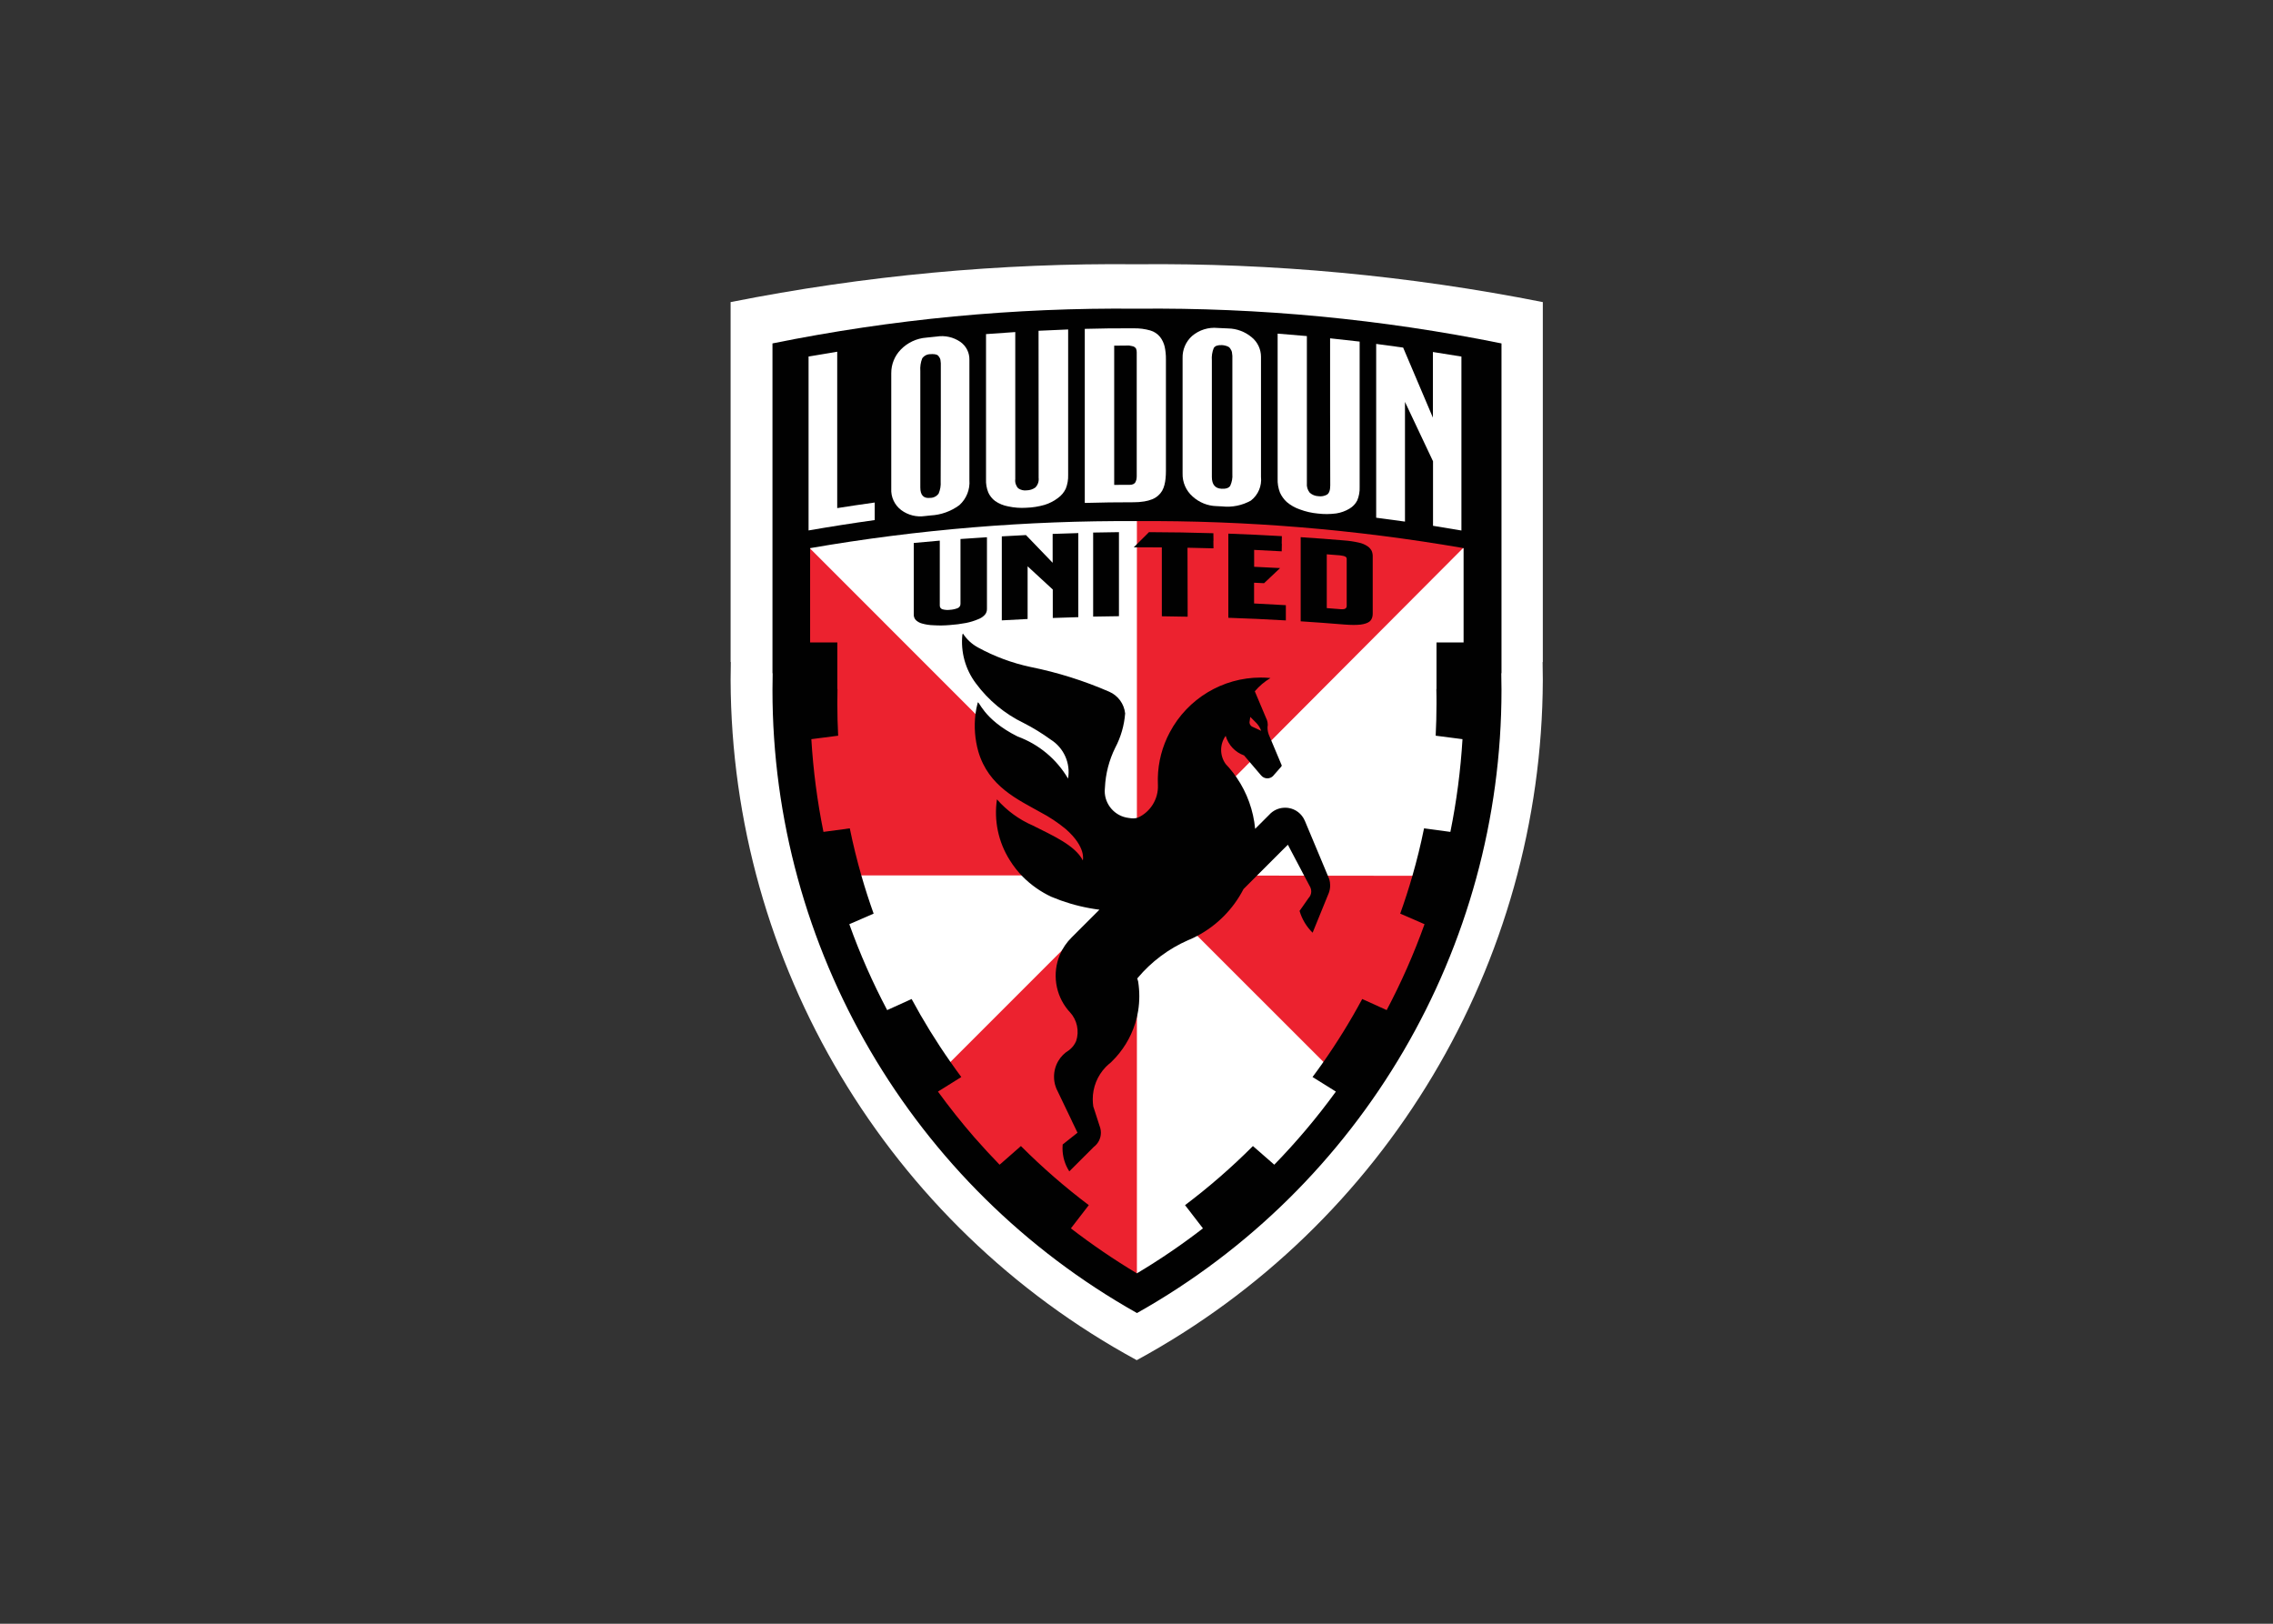 <svg clip-rule="evenodd" fill-rule="evenodd" stroke-linejoin="round" stroke-miterlimit="2" viewBox="0 0 560 400" xmlns="http://www.w3.org/2000/svg"><rect x="0" y="0" width="560" height="400" fill="#333333" stroke="none"/><g fill-rule="nonzero" transform="matrix(.735 0 0 .735 180 65.099)"><path d="m272.252 133.316h-.07c.049 2.01.07 4.042.07 6.066-.349 95.002-52.644 182.566-136.119 227.924-83.483-45.352-135.784-132.919-136.133-227.924 0-2.024.021-4.056.071-6.066h-.071v-120.633c44.82-8.903 90.44-13.154 136.133-12.683 45.688-.459 91.302 3.791 136.119 12.683z" fill="#fff"/><path d="m136.19 204.844h-109.606l-6.051-115.679z" fill="#ec222f"/><path d="m251.833 88.776-6.115 6.158-64.57 64.775-7.078 7.12-4.742 4.771-33.138 33.244v-125.991z" fill="#ec222f"/><path d="m245.562 204.985-38.382 70.82-70.99-70.961z" fill="#ec222f"/><path d="m136.19 344.601-57.698-45.609-13.575-22.868 71.273-71.28z" fill="#ec222f"/><path d="m258.4 26.532c-40.206-8.157-81.16-12.057-122.183-11.636-41.023-.421-81.976 3.479-122.183 11.636v110.547h.064c-.035 1.848-.064 3.695-.064 5.571-.033 86.479 46.785 166.511 122.183 208.864 75.394-42.358 122.21-122.387 122.183-208.864 0-1.848-.021-3.723-.07-5.571h.07zm-12.662 100.214h-9.123v15.628h-.05c.05 1.62.05 3.262.05 4.904 0 3.61-.099 7.17-.276 10.73l8.989 1.161c-.63 10.441-1.987 20.826-4.063 31.078l-8.826-1.189c-1.097 5.429-2.42 10.773-3.928 16.017-1.225 4.247-2.579 8.437-4.063 12.57l8.154 3.539c-3.54 9.887-7.781 19.509-12.69 28.792l-8.196-3.715c-3.954 7.35-8.34 14.459-13.137 21.289-1.139 1.635-2.328 3.256-3.517 4.856l7.828 4.883c-6.288 8.653-13.19 16.842-20.653 24.504l-7.156-6.25c-7.108 7.129-14.712 13.747-22.755 19.803l6.002 7.786c-7.071 5.464-14.464 10.498-22.139 15.076-.057-.043-.156-.085-.226-.135-7.58-4.557-14.892-9.545-21.899-14.941l6.002-7.786c-8.039-6.06-15.643-12.678-22.755-19.803l-6.561 5.754-.595.496c-2.901-2.987-5.704-6.045-8.45-9.166-4.282-4.933-8.35-10.046-12.202-15.338l7.828-4.883c-1.26-1.685-2.492-3.395-3.695-5.132-4.725-6.746-9.053-13.762-12.959-21.013l-8.196 3.715c-4.91-9.283-9.151-18.905-12.691-28.792l8.154-3.539c-1.487-4.176-2.86-8.394-4.084-12.683-1.508-5.223-2.81-10.539-3.907-15.904l-8.826 1.189c-2.076-10.252-3.433-20.637-4.063-31.078l8.989-1.161c-.184-3.56-.276-7.12-.276-10.73 0-1.642.028-3.284.05-4.904h-.05v-15.628h-9.123v-31.602c36.09-6.245 72.662-9.277 109.287-9.06h.234c36.617-.244 73.184 2.771 109.266 9.01.092.029.156.029.255.05v31.602z" fill="#010101"/><g fill="#fff"><path d="m35.736 81.726c4.175-.658 8.365-1.281 12.57-1.869v5.882c-7.411 1.033-14.802 2.192-22.175 3.475v-58.299c3.192-.545 6.405-1.097 9.605-1.6z"/><path d="m69.095 24.229c2.75-.441 5.568.187 7.87 1.755 1.981 1.366 3.141 3.646 3.079 6.052v40.272c.252 3.183-.998 6.306-3.376 8.437-2.809 2.071-6.168 3.27-9.654 3.447-.637.063-1.253.134-1.897.205-2.795.404-5.64-.311-7.913-1.989-2.255-1.694-3.516-4.41-3.354-7.226v-38.659c-.023-2.952 1.12-5.796 3.177-7.913 2.273-2.349 5.333-3.78 8.593-4.02 1.161-.134 2.307-.248 3.475-.361m1.366 10.631v-1.685c-.009-.275-.04-.55-.092-.821-.014-.293-.083-.582-.205-.849-.071-.134-.206-.34-.39-.616-.145-.247-.369-.439-.637-.545-.295-.103-.601-.172-.913-.205-.409-.042-.822-.042-1.231 0-1.091-.018-2.124.501-2.76 1.387-.533 1.356-.753 2.815-.644 4.268v39.041c0 2.555 1.104 3.723 3.291 3.468 1.124.012 2.187-.524 2.845-1.437.548-1.27.783-2.654.686-4.034.05-12.669.067-25.327.05-37.972"/><path d="m103.223 22.29c3.313-.162 6.625-.318 9.923-.438v48.744c.055 1.574-.215 3.142-.792 4.608-.591 1.243-1.487 2.317-2.605 3.121-1.344 1.025-2.859 1.806-4.473 2.307-2.011.583-4.087.911-6.179.977-2.026.129-4.06-.024-6.044-.453-1.573-.283-3.069-.896-4.389-1.798-.975-.747-1.757-1.718-2.279-2.831-.577-1.427-.84-2.963-.771-4.501v-48.617c3.263-.255 6.547-.481 9.803-.687v49.283c-.146 1.12.215 2.25.983 3.078.838.582 1.864.827 2.874.687 1.035-.018 2.04-.351 2.881-.955.841-.865 1.245-2.066 1.097-3.263-.029-16.407-.038-32.827-.029-49.261"/><path d="m135.145 21.47c1.858-.037 3.711.201 5.5.707 1.313.372 2.479 1.144 3.333 2.209.729.962 1.247 2.066 1.522 3.241.3 1.402.44 2.834.417 4.268v37.441c.002.823-.039 1.645-.12 2.463-.068.741-.196 1.475-.382 2.194-.172.685-.434 1.345-.779 1.961-.361.6-.815 1.14-1.344 1.6-.581.51-1.244.919-1.961 1.21-.86.339-1.755.584-2.668.729-1.184.191-2.382.283-3.582.276-5.457 0-10.906.064-16.363.226v-58.341c5.499-.163 10.949-.213 16.427-.184m-1.323 52.453c.392.017.783-.061 1.139-.227.297-.125.548-.34.715-.616.144-.292.257-.598.34-.913.072-.375.11-.757.113-1.139v-41.504c.006-.213-.01-.427-.05-.637-.06-.148-.105-.303-.134-.46-.028-.158-.107-.303-.227-.411-.092-.07-.212-.155-.339-.269-.133-.113-.291-.193-.46-.233-.163-.043-.361-.092-.595-.135-.226-.049-.481-.092-.771-.141-1.664 0-3.313.028-4.976.049v46.657c1.734 0 3.489-.021 5.245-.021"/><path d="m166.793 21.511c2.892.057 5.678 1.104 7.892 2.965 1.951 1.596 3.089 3.984 3.1 6.505v40.272c.329 3.049-.948 6.059-3.369 7.941-2.939 1.652-6.325 2.338-9.675 1.961-.637-.022-1.253-.064-1.897-.092-2.953-.083-5.78-1.223-7.963-3.214-2.224-1.942-3.464-4.784-3.376-7.736v-38.651c-.087-2.817 1.075-5.534 3.171-7.418 2.394-2.038 5.521-3.011 8.649-2.689 1.168.042 2.329.092 3.468.156m1.395 48.786v-39.614c-.015-.282-.048-.564-.1-.842-.006-.298-.073-.592-.198-.863-.115-.237-.245-.467-.389-.687-.152-.265-.372-.485-.637-.637-.671-.324-1.4-.512-2.145-.552-1.415-.064-2.328.255-2.767.963-.536 1.32-.754 2.748-.637 4.168v39.048c0 2.548 1.095 3.869 3.284 3.964 1.465.07 2.421-.269 2.874-.998.571-1.234.817-2.594.715-3.95z"/><path d="m200.95 24.821c3.312.339 6.596.707 9.902 1.097v48.737c.063 1.538-.21 3.072-.8 4.494-.58 1.14-1.474 2.091-2.576 2.74-1.364.826-2.876 1.377-4.452 1.62-2.05.275-4.126.289-6.179.043-2.07-.189-4.106-.656-6.052-1.387-1.603-.548-3.09-1.394-4.381-2.492-.968-.89-1.744-1.969-2.279-3.171-.569-1.476-.832-3.054-.771-4.636v-48.617c3.263.248 6.53.522 9.802.821v49.283c-.119 1.168.236 2.337.984 3.241.8.697 1.814 1.099 2.874 1.14.991.147 2.004-.037 2.88-.524.729-.46 1.097-1.486 1.097-3.079-.049-16.448-.065-32.885-.049-49.31"/><path d="m235.406 29.407c3.192.481 6.362 1.005 9.562 1.528v58.3c-3.178-.552-6.351-1.079-9.52-1.579v-21.629c-3.128-6.66-6.261-13.292-9.399-19.896v40.117c-3.213-.46-6.431-.894-9.654-1.302v-58.25c3.015.382 6.028.793 9.038 1.231 3.334 7.8 6.639 15.628 9.973 23.477z"/></g><path d="m136.607 240.394c.519 3.259.519 6.58 0 9.839-.222 1.412-.551 2.806-.983 4.168-1.517 4.874-4.23 9.291-7.892 12.846-.092.1-.184.184-.276.276-.561.44-1.095.913-1.6 1.416l-.177.184c-2.753 2.889-4.29 6.731-4.289 10.723.002.817.061 1.633.177 2.442l.099.276 2.074 6.412.177.545c.139.505.208 1.026.205 1.55.002 1.867-.878 3.629-2.371 4.749l-8.217 8.21c-1.488-2.305-2.28-4.992-2.279-7.736 0-.431.028-.842.05-1.274l1.55-1.231 3.425-2.718-1.833-3.808-.29-.637-4.587-9.562c-.23-.415-.419-.851-.566-1.302-.403-1.112-.604-2.286-.594-3.468-.002-1.855.495-3.676 1.437-5.273.862-1.462 2.076-2.686 3.531-3.56 1.072-.801 1.915-1.87 2.442-3.1 1.128-3.368.322-7.095-2.095-9.697-.188-.243-.394-.473-.616-.686-4.29-5.184-5.348-12.349-2.739-18.551.926-2.193 2.281-4.178 3.985-5.839l3.312-3.313 3.702-3.694 2.258-2.258c-4.422-.557-8.771-1.596-12.967-3.1l-3.163-1.231c-3.559-1.667-6.798-3.945-9.569-6.731-1.662-1.688-3.129-3.557-4.374-5.571-3.817-6.049-5.335-13.274-4.275-20.348 3.297 3.768 7.39 6.759 11.982 8.755 6.66 3.355 14.262 6.667 16.796 11.707 0 0 1.281-4.403-5.755-10.539-2.606-2.147-5.426-4.02-8.415-5.592-7.531-4.246-17.411-8.599-20.851-20.355-1.15-4.078-1.477-8.344-.963-12.549.165-1.278.416-2.543.751-3.787.335-1.243 1.599 5.429 13.377 11.297 7.102 2.591 13.083 7.578 16.908 14.098.899-5.126-1.412-10.312-5.825-13.072-2.861-2.08-5.88-3.933-9.031-5.542-6.35-3.065-11.858-7.633-16.045-13.306-3.521-4.682-5.136-10.531-4.516-16.357.071-.113.114-.205.184-.325 1.258 1.933 2.975 3.526 4.997 4.635 5.542 3.04 11.498 5.253 17.68 6.569 9.055 1.822 17.89 4.6 26.358 8.288 2.955 1.285 4.998 4.07 5.337 7.276-.31 4.028-1.445 7.951-3.334 11.522-2.054 4.158-3.225 8.695-3.44 13.328-.049.383-.074.769-.074 1.156 0 4.562 3.438 8.453 7.966 9.014.297.05.594.071.892.121.269.021.545.042.842.042.48-.026.955-.109 1.415-.248 4.237-1.932 6.901-6.253 6.724-10.906-.014-.531-.035-1.027-.035-1.558v-.75c.094-5.379 1.47-10.66 4.013-15.401 5.977-11.277 17.742-18.353 30.505-18.345 1.083-.003 2.165.051 3.242.162-1.985 1.181-3.76 2.683-5.252 4.445l3.9 9.244.028.042.092.212.021.043c.196.533.296 1.096.298 1.663v.113c-.043.234-.043.46-.071.687v.226c0 .724.125 1.442.368 2.124v.049l1.118 2.647 3.143 7.482c.074.098.116.216.12.339-.007.208-.109.401-.276.524l-2.371 2.697-.297.339c-.503.482-1.173.751-1.87.751-.803 0-1.566-.359-2.08-.977l-.021-.021-3.447-4.042-2.258-2.647c-2.989-1.067-5.285-3.516-6.157-6.568-2.039 2.82-2.033 6.656.014 9.47.396.411.786.821 1.146 1.253.895 1.042 1.734 2.131 2.513 3.263 3.493 5.108 5.627 11.023 6.2 17.184l4.728-4.727.474-.482c1.323-1.206 3.051-1.873 4.842-1.868.398-.006.796.025 1.189.092 2.353.384 4.361 1.929 5.336 4.105l.184.41 4.742 11.318 2.718 6.504.319.772.318.757c.193.674.293 1.372.297 2.074.001.971-.192 1.934-.566 2.831l-.028.042-5.287 12.988c-2.062-2.019-3.571-4.535-4.381-7.304l.998-1.409 2.01-2.881c.589-.602.917-1.414.913-2.257.004-.449-.09-.894-.276-1.303-.051-.117-.11-.231-.177-.339l-1.692-3.199-.594-1.112-1.437-2.739-2.76-5.223-.892-1.713-1.897 1.869-8.876 8.875-4.105 4.112c-3.453 6.709-8.885 12.197-15.557 15.72-.799.432-1.62.814-2.47 1.182-.192.096-.391.178-.594.248-6.495 2.858-12.248 7.168-16.817 12.598-.064.071-.106.134-.177.205z" fill="#010101"/><path d="m177.857 156.384-1.55-.729-1.139-.524-.481-.226c-.477-.315-.763-.852-.758-1.423l.071-.432.12-.863.064-.481.439.431 1.437 1.444.092.085c.289.286.548.601.771.941.071.085.113.156.184.248.298.485.549.997.75 1.529" fill="#ec222f"/><path d="m85.929 91.492v23.958c.034.761-.23 1.505-.736 2.074-.642.666-1.429 1.175-2.3 1.486-1.278.535-2.605.94-3.963 1.211-1.826.351-3.673.588-5.528.708-1.789.158-3.587.179-5.379.063-1.322-.032-2.635-.232-3.907-.594-.76-.209-1.457-.6-2.031-1.14-.484-.525-.733-1.226-.687-1.939v-23.909c2.902-.276 5.818-.523 8.72-.778v21.7c-.048.582.314 1.124.87 1.302.831.233 1.7.295 2.555.184.873-.051 1.733-.237 2.548-.552.606-.232.996-.831.963-1.479v-21.7c2.987-.205 5.931-.411 8.875-.595" fill="#010101"/><path d="m116.549 90.1v28.176c-2.845.071-5.705.163-8.557.276v-9.534c-2.803-2.604-5.634-5.209-8.437-7.785v17.659c-2.88.141-5.775.297-8.649.46v-28.155c2.69-.163 5.408-.298 8.097-.432 2.987 3.079 5.953 6.179 8.947 9.286v-9.675c2.873-.092 5.726-.184 8.599-.276" fill="#010101"/><path d="m130.173 89.782v28.176c-2.874.021-5.769.071-8.649.134v-28.169c2.901-.071 5.775-.12 8.649-.141" fill="#010101"/><path d="m153.147 95.007c.022 6.866.022 13.731.05 20.603v2.513c-2.874-.071-5.775-.113-8.649-.142v-23.087c-3.128-.028-6.278-.028-9.399-.028l2.527-2.527c.849-.85 1.719-1.713 2.562-2.555 7.183.021 14.379.141 21.587.361.021.849.021 1.713.035 2.555h-.035c.021.842.021 1.67.035 2.512-2.895-.092-5.789-.162-8.713-.205" fill="#010101"/><path d="m186.117 114.264v5.11c-6.434-.368-12.839-.687-19.28-.885v-28.205c5.981.205 11.962.503 17.942.842-.028.85-.028 1.671-.049 2.513h.049c-.028.863-.028 1.713-.049 2.576-3.086-.184-6.158-.339-9.244-.481v5.662c2.895.135 5.794.279 8.699.432-1.784 1.692-3.56 3.376-5.365 5.068-1.118-.05-2.244-.114-3.355-.163v6.957c3.56.184 7.12.368 10.652.574" fill="#010101"/><path d="m214.894 96.076c-.325-.621-.796-1.153-1.373-1.55-.891-.601-1.892-1.02-2.945-1.232-1.604-.366-3.235-.61-4.876-.729-4.863-.41-9.732-.776-14.609-1.097v28.205c4.863.319 9.697.658 14.559 1.069 1.189.092 2.258.141 3.171.141.934 0 1.706-.049 2.371-.113.589-.075 1.17-.205 1.734-.389.424-.137.825-.338 1.189-.595.283-.215.517-.488.687-.8.15-.296.264-.61.339-.934.07-.354.101-.715.092-1.076v-18.982c.024-.656-.092-1.31-.339-1.918m-8.38 18.395c.005.172-.027.343-.092.502-.063.152-.166.284-.298.383-.18.133-.393.213-.615.233-.339.041-.68.048-1.02.021-1.557-.134-3.109-.257-4.657-.368v-18.027c1.487.121 2.945.234 4.431.347.269.05.495.071.679.113.175.041.353.072.531.092.134.024.263.069.382.135.093.06.193.108.298.141.085.05.155.121.205.206.042.092.092.155.113.205.035.095.049.196.043.297z" fill="#010101"/></g></svg>